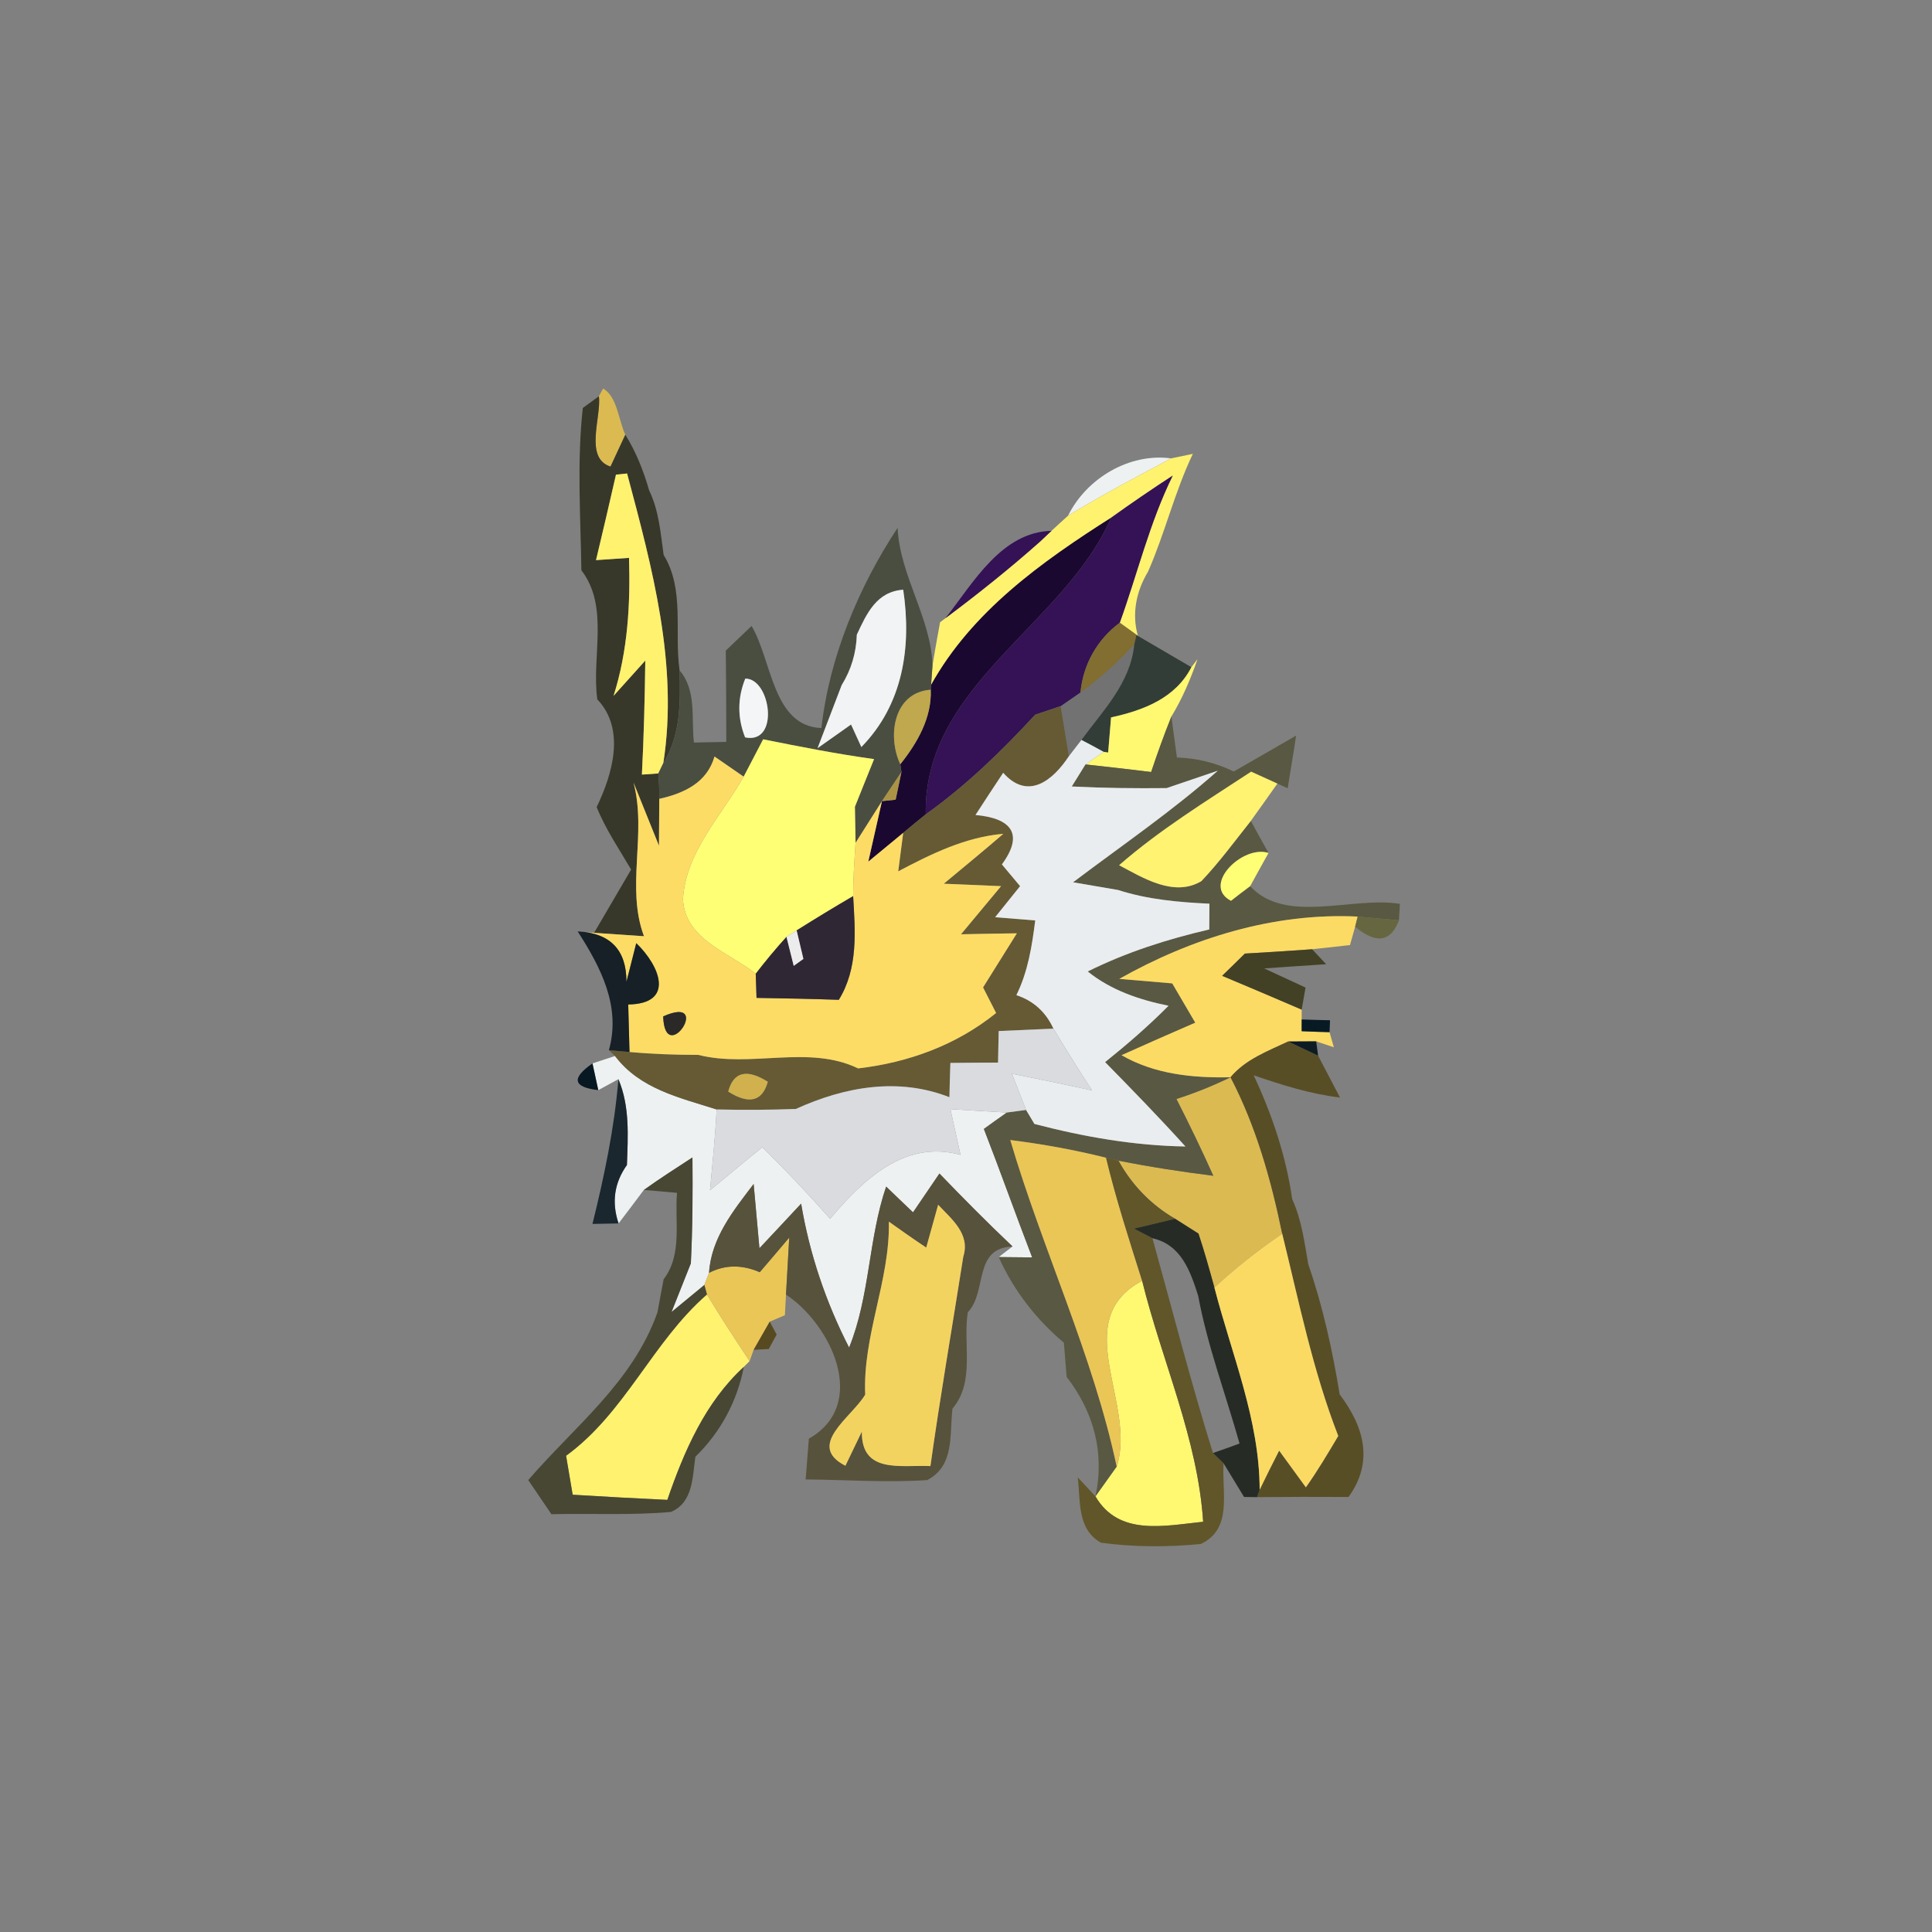 <?xml version="1.0" encoding="UTF-8" ?>
<!DOCTYPE svg PUBLIC "-//W3C//DTD SVG 1.1//EN" "http://www.w3.org/Graphics/SVG/1.1/DTD/svg11.dtd">
<svg width="120pt" height="120pt" viewBox="0 0 120 120" version="1.1" xmlns="http://www.w3.org/2000/svg">
<rect x="0" y="0" width="120" height="120" fill="#808080" stroke="none"/>
<g id="#dbba51ff">
<path fill="#dbba51" opacity="1.00" d=" M 37.46 24.13 C 38.35 24.65 38.41 26.09 38.84 27.00 C 38.61 27.49 38.15 28.49 37.92 28.98 C 36.27 28.45 37.36 25.90 37.20 24.61 L 37.46 24.13 Z" />
<path fill="#dbba51" opacity="1.00" d=" M 76.43 66.91 C 78.02 69.96 78.95 73.28 79.64 76.63 C 78.16 77.64 76.75 78.75 75.43 79.97 C 75.12 78.85 74.81 77.73 74.44 76.62 C 74.08 76.39 73.35 75.93 72.99 75.70 C 71.50 74.84 70.30 73.60 69.47 72.09 C 71.42 72.48 73.39 72.78 75.36 73.03 C 74.64 71.42 73.87 69.83 73.07 68.26 C 74.22 67.89 75.34 67.44 76.43 66.91 Z" />
</g>
<g id="#363628f9">
<path fill="#363628" opacity="0.98" d=" M 36.20 25.34 L 37.20 24.61 C 37.36 25.90 36.27 28.45 37.92 28.98 C 38.15 28.49 38.61 27.49 38.84 27.00 C 39.51 28.07 39.97 29.25 40.32 30.46 C 40.93 31.72 41.03 33.11 41.22 34.47 C 42.54 36.61 41.87 39.26 42.21 41.64 C 42.26 43.61 42.29 45.66 41.20 47.40 C 42.15 41.28 40.51 35.27 38.95 29.41 L 38.26 29.48 C 37.86 31.25 37.44 33.02 37.02 34.79 C 37.53 34.76 38.56 34.68 39.07 34.65 C 39.16 37.54 38.99 40.45 38.11 43.22 C 38.60 42.67 39.59 41.58 40.08 41.03 C 40.05 43.39 39.99 45.75 39.87 48.11 C 40.13 48.10 40.64 48.06 40.89 48.04 L 40.94 48.85 L 40.95 49.62 C 40.95 50.35 40.93 51.80 40.93 52.53 C 40.53 51.55 39.74 49.59 39.35 48.61 C 40.19 51.79 38.86 55.11 40.00 58.15 C 39.22 58.10 37.68 57.99 36.90 57.94 C 37.67 56.63 38.43 55.32 39.20 54.01 C 38.45 52.73 37.61 51.50 37.06 50.13 C 38.04 48.09 38.87 45.30 37.10 43.44 C 36.73 40.78 37.86 37.70 36.11 35.42 C 36.06 32.06 35.83 28.68 36.20 25.34 Z" />
</g>
<g id="#eef1f2ff">
<path fill="#eef1f2" opacity="1.00" d=" M 66.34 32.03 C 67.48 29.71 70.15 28.12 72.74 28.47 C 70.59 29.62 68.42 30.76 66.34 32.03 Z" />
<path fill="#eef1f2" opacity="1.00" d=" M 36.80 66.05 L 38.20 65.59 C 39.75 67.64 42.20 68.17 44.51 68.91 C 44.43 70.59 44.25 72.26 44.10 73.93 C 45.19 73.05 46.25 72.13 47.35 71.26 C 48.81 72.69 50.21 74.17 51.56 75.70 C 53.60 73.29 56.19 70.77 59.66 71.73 C 59.45 70.78 59.24 69.84 59.03 68.89 C 59.91 68.95 61.66 69.05 62.54 69.10 C 62.18 69.35 61.47 69.86 61.11 70.12 C 62.14 72.77 63.09 75.45 64.11 78.10 L 62.03 78.08 L 62.89 77.42 C 61.34 75.95 59.83 74.43 58.35 72.89 C 57.94 73.49 57.12 74.70 56.71 75.30 C 56.29 74.90 55.45 74.10 55.04 73.70 C 53.93 76.96 54.04 80.49 52.74 83.70 C 51.30 80.89 50.28 77.88 49.76 74.76 C 48.90 75.69 48.03 76.61 47.17 77.53 C 47.08 76.53 46.90 74.53 46.81 73.54 C 45.56 75.18 44.17 76.90 44.04 79.06 L 43.75 79.81 C 43.24 80.23 42.22 81.07 41.71 81.49 C 42.01 80.74 42.61 79.23 42.91 78.47 C 43.02 76.28 43.03 74.09 43.01 71.89 C 42.00 72.55 40.98 73.20 39.99 73.91 C 39.60 74.43 38.82 75.47 38.42 75.99 C 37.98 74.68 38.15 73.47 38.94 72.36 C 39.00 70.57 39.13 68.73 38.41 67.03 L 37.16 67.71 C 37.07 67.29 36.89 66.47 36.80 66.05 Z" />
</g>
<g id="#fff26fff">
<path fill="#fff26f" opacity="1.00" d=" M 72.74 28.47 C 73.08 28.40 73.75 28.26 74.09 28.19 C 72.96 30.55 72.36 33.11 71.31 35.50 C 70.58 36.71 70.28 38.12 70.68 39.50 L 70.59 39.43 C 70.33 39.24 69.81 38.87 69.55 38.68 C 70.65 35.63 71.40 32.46 72.84 29.54 C 71.54 30.39 70.26 31.26 69.01 32.16 C 64.70 34.90 60.37 37.98 57.83 42.55 C 57.85 42.24 57.90 41.63 57.92 41.32 C 58.07 40.43 58.22 39.54 58.39 38.65 L 58.72 38.40 C 60.74 36.89 62.72 35.31 64.61 33.63 L 65.31 32.97 C 65.57 32.73 66.08 32.26 66.34 32.03 C 68.42 30.76 70.59 29.62 72.74 28.47 Z" />
<path fill="#fff26f" opacity="1.00" d=" M 38.26 29.48 L 38.95 29.41 C 40.51 35.27 42.15 41.28 41.20 47.40 L 40.89 48.04 C 40.64 48.06 40.13 48.10 39.87 48.11 C 39.99 45.75 40.05 43.39 40.08 41.03 C 39.59 41.58 38.60 42.67 38.11 43.22 C 38.99 40.45 39.16 37.54 39.07 34.65 C 38.56 34.68 37.53 34.76 37.02 34.79 C 37.44 33.02 37.86 31.25 38.26 29.48 Z" />
<path fill="#fff26f" opacity="1.00" d=" M 43.91 80.40 C 44.75 81.80 45.65 83.17 46.56 84.54 L 46.20 84.90 C 43.80 87.10 42.49 90.14 41.45 93.16 C 39.49 93.07 37.53 92.96 35.57 92.84 C 35.47 92.24 35.26 91.02 35.16 90.42 C 38.84 87.74 40.53 83.34 43.91 80.40 Z" />
</g>
<g id="#341255ff">
<path fill="#341255" opacity="1.00" d=" M 69.01 32.16 C 70.26 31.26 71.54 30.39 72.84 29.54 C 71.40 32.46 70.65 35.63 69.55 38.68 C 68.14 39.73 67.28 41.27 67.11 43.01 C 66.80 43.22 66.19 43.65 65.88 43.86 C 65.49 43.99 64.70 44.26 64.30 44.39 C 62.22 46.65 60.01 48.79 57.50 50.58 C 57.36 42.54 66.13 38.82 69.01 32.16 Z" />
<path fill="#341255" opacity="1.00" d=" M 58.72 38.40 C 60.45 36.21 62.19 33.05 65.31 32.97 L 64.61 33.63 C 62.72 35.31 60.74 36.89 58.72 38.40 Z" />
</g>
<g id="#1b0830ff">
<path fill="#1b0830" opacity="1.00" d=" M 57.83 42.55 C 60.37 37.98 64.70 34.90 69.01 32.16 C 66.13 38.82 57.36 42.54 57.50 50.58 C 57.03 50.96 56.56 51.34 56.10 51.73 L 53.93 53.52 C 54.14 52.58 54.57 50.70 54.78 49.76 L 55.63 49.67 C 55.72 49.24 55.90 48.38 55.99 47.95 L 55.92 47.47 C 56.97 46.15 57.88 44.59 57.81 42.84 L 57.83 42.55 Z" />
</g>
<g id="#484c3ff6">
<path fill="#484c3f" opacity="0.96" d=" M 51.02 45.22 C 51.51 40.81 53.34 36.44 55.75 32.79 C 55.90 35.78 57.82 38.35 57.92 41.32 C 57.90 41.63 57.85 42.24 57.83 42.55 L 57.81 42.84 C 55.49 43.01 55.10 45.73 55.92 47.47 L 55.99 47.95 C 55.69 48.40 55.08 49.30 54.78 49.76 C 54.37 50.40 53.55 51.70 53.14 52.35 C 53.13 51.79 53.11 50.67 53.10 50.11 C 53.50 49.12 53.89 48.13 54.29 47.15 C 51.98 46.83 49.69 46.38 47.40 45.92 C 47.10 46.50 46.49 47.66 46.19 48.24 C 45.73 47.92 44.83 47.30 44.38 46.99 C 43.91 48.62 42.49 49.27 40.95 49.62 L 40.94 48.85 L 40.89 48.04 L 41.20 47.40 C 42.29 45.66 42.26 43.61 42.21 41.64 C 43.28 42.89 42.93 44.61 43.10 46.12 C 43.61 46.11 44.61 46.09 45.11 46.08 C 45.11 44.19 45.10 42.30 45.08 40.41 C 45.48 40.03 46.28 39.26 46.68 38.88 C 47.95 40.99 47.98 45.11 51.02 45.22 M 53.22 39.42 C 53.18 40.56 52.87 41.60 52.28 42.55 C 51.91 43.53 51.15 45.49 50.78 46.47 L 52.86 45.00 L 53.50 46.40 C 56.09 43.76 56.63 40.18 56.10 36.63 C 54.45 36.74 53.83 38.11 53.22 39.42 M 46.29 42.15 C 45.80 43.37 45.80 44.59 46.28 45.80 C 48.45 46.25 47.87 42.13 46.29 42.15 Z" />
</g>
<g id="#f1f3f4ff">
<path fill="#f1f3f4" opacity="1.00" d=" M 53.22 39.42 C 53.83 38.11 54.45 36.74 56.10 36.63 C 56.63 40.18 56.09 43.76 53.50 46.40 L 52.86 45.00 L 50.78 46.47 C 51.15 45.49 51.91 43.53 52.28 42.55 C 52.87 41.60 53.18 40.56 53.22 39.42 Z" />
</g>
<g id="#816e30ff">
<path fill="#816e30" opacity="1.00" d=" M 69.55 38.68 C 69.81 38.87 70.33 39.24 70.59 39.43 L 70.45 40.03 C 69.42 41.11 68.33 42.15 67.11 43.01 C 67.28 41.27 68.14 39.73 69.55 38.68 Z" />
</g>
<g id="#2e3932ef">
<path fill="#2e3932" opacity="0.94" d=" M 70.59 39.43 L 70.68 39.50 C 71.51 39.98 73.17 40.95 74.00 41.44 C 73.01 43.37 71.02 44.12 69.01 44.56 C 68.97 45.11 68.87 46.20 68.83 46.74 L 68.55 46.70 C 68.21 46.51 67.52 46.14 67.17 45.96 C 68.51 44.13 70.22 42.42 70.45 40.03 L 70.59 39.43 Z" />
</g>
<g id="#0103041c">
<path fill="#010304" opacity="0.11" d=" M 67.11 43.01 C 68.33 42.15 69.42 41.11 70.45 40.03 C 70.22 42.42 68.51 44.13 67.17 45.96 C 66.98 46.21 66.58 46.72 66.39 46.97 C 66.26 46.20 66.01 44.64 65.88 43.86 C 66.19 43.65 66.80 43.22 67.11 43.01 Z" />
</g>
<g id="#fff871ff">
<path fill="#fff871" opacity="1.00" d=" M 74.00 41.44 L 74.38 40.94 C 73.95 42.18 73.44 43.38 72.76 44.50 C 72.30 45.64 71.89 46.79 71.50 47.95 C 70.14 47.78 68.78 47.63 67.42 47.48 L 68.55 46.70 L 68.83 46.74 C 68.87 46.20 68.97 45.11 69.01 44.56 C 71.02 44.12 73.01 43.37 74.00 41.44 Z" />
<path fill="#fff871" opacity="1.00" d=" M 69.36 91.09 C 70.63 87.21 66.33 82.01 70.94 79.55 C 72.17 84.55 74.39 89.33 74.73 94.52 C 72.35 94.76 69.49 95.44 68.04 92.94 C 68.37 92.48 69.03 91.55 69.36 91.09 Z" />
</g>
<g id="#f4f5f6ff">
<path fill="#f4f5f6" opacity="1.00" d=" M 46.29 42.15 C 47.87 42.13 48.45 46.25 46.28 45.80 C 45.80 44.59 45.80 43.37 46.29 42.15 Z" />
</g>
<g id="#bfa84dff">
<path fill="#bfa84d" opacity="1.00" d=" M 55.92 47.47 C 55.10 45.73 55.49 43.01 57.81 42.84 C 57.88 44.59 56.97 46.15 55.92 47.47 Z" />
</g>
<g id="#655a34ff">
<path fill="#655a34" opacity="1.00" d=" M 64.30 44.39 C 64.70 44.26 65.49 43.99 65.88 43.86 C 66.01 44.64 66.26 46.20 66.39 46.97 C 65.40 48.47 63.85 49.74 62.31 48.00 C 61.73 48.87 61.16 49.74 60.59 50.62 C 62.82 50.82 63.62 51.80 62.23 53.69 C 62.52 54.03 63.08 54.70 63.36 55.04 C 62.97 55.52 62.20 56.48 61.81 56.97 C 62.43 57.02 63.68 57.12 64.30 57.17 C 64.10 58.76 63.85 60.35 63.13 61.81 C 64.19 62.16 64.96 62.86 65.43 63.89 C 64.58 63.93 62.88 64.00 62.03 64.04 C 62.02 64.53 62.00 65.51 61.99 66.00 C 61.25 66.00 59.77 66.01 59.03 66.02 C 59.01 66.55 58.98 67.62 58.97 68.15 C 55.79 66.90 52.46 67.50 49.43 68.88 C 47.79 68.94 46.15 68.95 44.51 68.91 C 42.20 68.17 39.75 67.64 38.20 65.59 L 37.82 65.23 L 39.10 65.34 C 40.52 65.47 41.94 65.52 43.37 65.52 C 46.64 66.35 50.21 64.87 53.30 66.36 C 56.42 66.00 59.41 64.91 61.87 62.92 C 61.67 62.52 61.26 61.73 61.06 61.33 C 61.76 60.21 62.46 59.09 63.16 57.97 C 62.29 57.98 60.55 58.01 59.69 58.03 C 60.52 57.03 61.35 56.03 62.18 55.04 C 61.29 55.00 59.51 54.93 58.62 54.89 C 59.86 53.86 61.10 52.84 62.32 51.79 C 59.96 51.99 57.84 53.04 55.79 54.12 C 55.87 53.53 56.02 52.33 56.10 51.73 C 56.56 51.34 57.03 50.96 57.50 50.58 C 60.01 48.79 62.22 46.65 64.30 44.39 M 45.23 67.80 C 46.53 68.62 47.35 68.41 47.69 67.19 C 46.38 66.37 45.56 66.57 45.23 67.80 Z" />
</g>
<g id="#595842fd">
<path fill="#595842" opacity="1.00" d=" M 71.50 47.95 C 71.89 46.79 72.30 45.64 72.76 44.50 C 72.84 45.14 73.01 46.41 73.10 47.05 C 74.34 47.09 75.52 47.38 76.63 47.92 C 77.92 47.18 79.21 46.44 80.50 45.69 L 80.42 46.25 C 80.31 46.93 80.09 48.28 79.98 48.96 L 79.34 48.67 C 78.93 48.48 78.12 48.12 77.71 47.93 C 74.91 49.77 72.04 51.53 69.51 53.74 C 71.00 54.53 72.92 55.74 74.62 54.73 C 75.73 53.56 76.69 52.25 77.69 50.99 C 77.97 51.49 78.51 52.49 78.79 52.98 C 77.19 52.45 74.60 54.99 76.46 55.95 C 76.75 55.72 77.35 55.26 77.65 55.04 C 79.86 57.44 83.97 55.66 86.95 56.14 L 86.89 57.16 C 86.25 57.11 84.97 56.99 84.33 56.93 C 79.12 56.68 74.03 58.26 69.52 60.80 C 70.34 60.87 71.99 61.01 72.81 61.08 C 73.29 61.89 73.76 62.70 74.24 63.52 C 72.71 64.18 71.18 64.86 69.66 65.54 C 71.73 66.73 74.09 66.96 76.43 66.91 C 75.34 67.44 74.22 67.89 73.07 68.26 C 73.87 69.83 74.64 71.42 75.36 73.03 C 73.39 72.78 71.42 72.48 69.47 72.09 L 68.70 71.91 C 66.74 71.42 64.75 71.06 62.75 70.81 C 64.76 77.63 67.88 84.14 69.36 91.09 C 69.03 91.55 68.37 92.48 68.04 92.94 C 68.63 90.22 67.92 87.68 66.25 85.52 C 66.21 84.99 66.12 83.93 66.08 83.40 C 64.35 81.94 62.96 80.15 62.03 78.08 L 64.11 78.10 C 63.09 75.45 62.14 72.77 61.11 70.12 C 61.47 69.86 62.18 69.35 62.54 69.10 C 62.84 69.06 63.43 68.98 63.73 68.94 L 64.25 69.81 C 67.31 70.61 70.45 71.16 73.63 71.21 C 72.01 69.42 70.33 67.69 68.64 65.97 C 70.01 64.87 71.34 63.72 72.58 62.47 C 70.77 62.10 69.01 61.51 67.56 60.34 C 69.95 59.15 72.51 58.33 75.11 57.73 C 75.11 57.33 75.12 56.53 75.12 56.13 C 73.20 56.04 71.28 55.87 69.45 55.28 C 68.75 55.16 67.35 54.92 66.65 54.80 C 69.67 52.52 72.81 50.38 75.64 47.87 C 74.85 48.14 73.26 48.68 72.46 48.95 C 70.50 48.97 68.54 48.95 66.57 48.85 C 66.78 48.51 67.21 47.82 67.42 47.48 C 68.78 47.63 70.14 47.78 71.50 47.95 Z" />
</g>
<g id="#ffff75ff">
<path fill="#ffff75" opacity="1.00" d=" M 47.40 45.92 C 49.69 46.38 51.98 46.83 54.29 47.15 C 53.89 48.13 53.50 49.12 53.10 50.11 C 53.11 50.67 53.13 51.79 53.14 52.35 C 53.07 53.45 52.99 54.55 52.99 55.66 C 51.81 56.35 50.64 57.06 49.48 57.79 L 48.85 58.19 C 48.18 58.93 47.55 59.69 46.94 60.48 C 45.27 59.15 42.54 58.36 42.42 55.85 C 42.59 52.92 44.80 50.68 46.19 48.24 C 46.49 47.66 47.10 46.50 47.40 45.92 Z" />
<path fill="#ffff75" opacity="1.00" d=" M 76.46 55.95 C 74.60 54.99 77.19 52.45 78.79 52.98 C 78.50 53.50 77.93 54.52 77.65 55.04 C 77.35 55.26 76.75 55.72 76.46 55.95 Z" />
</g>
<g id="#eaedefff">
<path fill="#eaedef" opacity="1.00" d=" M 67.17 45.96 C 67.52 46.14 68.21 46.51 68.55 46.70 L 67.42 47.48 C 67.21 47.82 66.78 48.51 66.57 48.85 C 68.54 48.95 70.50 48.97 72.46 48.95 C 73.26 48.68 74.85 48.14 75.64 47.87 C 72.81 50.38 69.67 52.52 66.65 54.80 C 67.35 54.92 68.75 55.16 69.45 55.28 C 71.28 55.87 73.20 56.04 75.12 56.13 C 75.12 56.53 75.11 57.33 75.11 57.73 C 72.51 58.33 69.95 59.15 67.56 60.34 C 69.01 61.51 70.77 62.10 72.58 62.47 C 71.34 63.72 70.01 64.87 68.64 65.97 C 70.33 67.69 72.01 69.42 73.63 71.21 C 70.45 71.16 67.31 70.61 64.25 69.81 L 63.73 68.94 C 63.51 68.38 63.07 67.26 62.85 66.69 C 64.51 67.02 66.17 67.36 67.83 67.73 C 67.00 66.46 66.21 65.18 65.43 63.89 C 64.96 62.86 64.19 62.16 63.13 61.81 C 63.85 60.35 64.10 58.76 64.30 57.17 C 63.68 57.12 62.43 57.02 61.81 56.97 C 62.20 56.48 62.97 55.52 63.36 55.04 C 63.08 54.70 62.52 54.03 62.23 53.69 C 63.62 51.80 62.82 50.82 60.59 50.62 C 61.16 49.74 61.73 48.87 62.31 48.00 C 63.85 49.74 65.40 48.47 66.39 46.97 C 66.58 46.72 66.98 46.21 67.17 45.96 Z" />
</g>
<g id="#666644ff">
<path fill="#666644" opacity="1.00" d=" M 80.50 45.69 C 80.48 45.83 80.44 46.11 80.42 46.25 L 80.50 45.69 Z" />
</g>
<g id="#fddc65ff">
<path fill="#fddc65" opacity="1.00" d=" M 44.38 46.99 C 44.83 47.30 45.73 47.92 46.19 48.24 C 44.80 50.68 42.59 52.92 42.42 55.85 C 42.54 58.36 45.27 59.15 46.94 60.48 C 46.95 60.86 46.98 61.61 46.99 61.98 C 48.69 62.01 50.40 62.04 52.10 62.10 C 53.31 60.14 53.12 57.85 52.99 55.66 C 52.99 54.55 53.07 53.45 53.14 52.35 C 53.55 51.70 54.37 50.40 54.78 49.76 C 54.57 50.70 54.14 52.58 53.93 53.52 L 56.10 51.73 C 56.02 52.33 55.87 53.53 55.79 54.12 C 57.84 53.04 59.96 51.99 62.32 51.79 C 61.10 52.84 59.86 53.86 58.62 54.89 C 59.51 54.93 61.29 55.00 62.18 55.04 C 61.35 56.03 60.52 57.03 59.69 58.03 C 60.55 58.01 62.29 57.98 63.16 57.97 C 62.46 59.09 61.76 60.21 61.06 61.33 C 61.26 61.73 61.67 62.52 61.87 62.92 C 59.41 64.91 56.42 66.00 53.30 66.36 C 50.21 64.87 46.64 66.35 43.37 65.52 C 41.94 65.52 40.52 65.47 39.10 65.34 C 39.08 64.60 39.04 63.13 39.02 62.39 C 41.90 62.35 41.04 60.05 39.52 58.58 C 39.37 59.18 39.06 60.38 38.91 60.98 C 38.91 58.99 37.90 57.95 35.88 57.85 L 36.90 57.94 C 37.68 57.99 39.22 58.10 40.00 58.15 C 38.86 55.11 40.19 51.79 39.35 48.61 C 39.74 49.59 40.53 51.55 40.93 52.53 C 40.93 51.80 40.95 50.35 40.95 49.62 C 42.49 49.27 43.91 48.62 44.38 46.99 M 41.19 63.13 C 41.30 66.36 44.34 61.73 41.19 63.13 Z" />
</g>
<g id="#ab9346ff">
<path fill="#ab9346" opacity="1.00" d=" M 54.78 49.76 C 55.08 49.30 55.69 48.40 55.99 47.95 C 55.90 48.38 55.72 49.24 55.63 49.67 L 54.78 49.76 Z" />
</g>
<g id="#fff371ff">
<path fill="#fff371" opacity="1.00" d=" M 77.71 47.93 C 78.12 48.12 78.93 48.48 79.34 48.67 C 78.93 49.25 78.11 50.41 77.69 50.99 C 76.69 52.25 75.73 53.56 74.62 54.73 C 72.92 55.74 71.00 54.53 69.51 53.74 C 72.04 51.53 74.91 49.77 77.71 47.93 Z" />
</g>
<g id="#302734ff">
<path fill="#302734" opacity="1.00" d=" M 52.99 55.66 C 53.12 57.85 53.31 60.14 52.10 62.10 C 50.40 62.04 48.69 62.01 46.99 61.98 C 46.98 61.61 46.95 60.86 46.94 60.48 C 47.55 59.69 48.18 58.93 48.85 58.19 C 48.96 58.64 49.19 59.54 49.30 59.99 L 49.90 59.56 C 49.80 59.12 49.58 58.23 49.48 57.79 C 50.64 57.06 51.81 56.35 52.99 55.66 Z" />
</g>
<g id="#fcdb64ff">
<path fill="#fcdb64" opacity="1.00" d=" M 69.52 60.80 C 74.03 58.26 79.12 56.68 84.33 56.93 L 84.17 57.56 L 83.85 58.70 C 83.27 58.76 82.09 58.89 81.50 58.96 C 80.11 59.06 78.71 59.15 77.32 59.23 C 76.97 59.58 76.27 60.26 75.91 60.61 C 77.56 61.30 79.20 62.00 80.85 62.71 L 80.85 63.32 L 80.85 64.05 C 81.28 64.07 82.15 64.10 82.58 64.11 L 82.85 65.05 L 81.75 64.68 C 81.32 64.68 80.45 64.69 80.01 64.69 C 78.74 65.29 77.36 65.80 76.43 66.91 C 74.09 66.96 71.73 66.73 69.66 65.54 C 71.18 64.86 72.71 64.18 74.24 63.52 C 73.76 62.70 73.29 61.89 72.81 61.08 C 71.99 61.01 70.34 60.87 69.52 60.80 Z" />
</g>
<g id="#666640ff">
<path fill="#666640" opacity="1.00" d=" M 84.33 56.93 C 84.97 56.99 86.25 57.11 86.89 57.16 C 86.38 58.52 85.48 58.65 84.17 57.56 L 84.33 56.93 Z" />
</g>
<g id="#ecececff">
<path fill="#ececec" opacity="1.00" d=" M 48.85 58.19 L 49.48 57.79 C 49.58 58.23 49.80 59.12 49.90 59.56 L 49.30 59.99 C 49.19 59.54 48.96 58.64 48.85 58.19 Z" />
</g>
<g id="#162026ff">
<path fill="#162026" opacity="1.00" d=" M 35.88 57.85 C 37.90 57.95 38.91 58.99 38.91 60.98 C 39.06 60.38 39.37 59.18 39.52 58.58 C 41.04 60.05 41.90 62.35 39.02 62.39 C 39.04 63.13 39.08 64.60 39.10 65.34 L 37.82 65.23 C 38.58 62.51 37.32 60.09 35.88 57.85 Z" />
</g>
<g id="#424126ff">
<path fill="#424126" opacity="1.00" d=" M 77.32 59.23 C 78.71 59.15 80.11 59.06 81.50 58.96 L 82.37 59.89 C 81.41 59.95 79.48 60.08 78.52 60.15 C 79.16 60.45 80.45 61.04 81.09 61.34 L 80.85 62.71 C 79.20 62.00 77.56 61.30 75.91 60.61 C 76.27 60.26 76.97 59.58 77.32 59.23 Z" />
</g>
<g id="#2a2927ff">
<path fill="#2a2927" opacity="1.00" d=" M 41.19 63.13 C 44.34 61.73 41.30 66.36 41.19 63.13 Z" />
</g>
<g id="#081a23ff">
<path fill="#081a23" opacity="1.00" d=" M 80.85 63.32 C 81.29 63.34 82.17 63.36 82.61 63.37 L 82.58 64.11 C 82.15 64.10 81.28 64.07 80.85 64.05 L 80.85 63.32 Z" />
</g>
<g id="#d9dbdfff">
<path fill="#d9dbdf" opacity="1.00" d=" M 62.03 64.04 C 62.88 64.00 64.58 63.93 65.43 63.89 C 66.21 65.18 67.00 66.46 67.83 67.73 C 66.17 67.36 64.51 67.02 62.85 66.69 C 63.07 67.26 63.51 68.38 63.73 68.94 C 63.43 68.98 62.84 69.06 62.54 69.10 C 61.66 69.05 59.91 68.95 59.03 68.89 C 59.24 69.84 59.45 70.78 59.66 71.73 C 56.19 70.77 53.60 73.29 51.56 75.70 C 50.21 74.17 48.81 72.69 47.35 71.26 C 46.25 72.13 45.19 73.05 44.10 73.93 C 44.25 72.26 44.43 70.59 44.51 68.91 C 46.15 68.95 47.79 68.94 49.43 68.88 C 52.46 67.50 55.79 66.90 58.97 68.15 C 58.98 67.62 59.01 66.55 59.03 66.02 C 59.77 66.01 61.25 66.00 61.99 66.00 C 62.00 65.51 62.02 64.53 62.03 64.04 Z" />
</g>
<g id="#584e26ff">
<path fill="#584e26" opacity="1.00" d=" M 76.43 66.91 C 77.36 65.80 78.74 65.29 80.01 64.69 C 80.48 64.91 81.40 65.35 81.87 65.57 C 82.21 66.22 82.89 67.52 83.23 68.17 C 81.38 67.95 79.62 67.39 77.87 66.79 C 79.01 69.23 79.88 71.80 80.26 74.48 C 80.85 75.76 81.02 77.16 81.26 78.53 C 82.17 81.15 82.76 83.87 83.21 86.61 C 84.73 88.62 85.34 90.80 83.76 92.98 C 81.86 92.97 79.97 92.97 78.08 92.99 L 78.24 92.53 C 78.63 91.72 79.04 90.90 79.45 90.10 C 79.86 90.67 80.69 91.81 81.11 92.38 C 81.84 91.35 82.48 90.27 83.12 89.19 C 81.54 85.13 80.68 80.85 79.64 76.63 C 78.95 73.28 78.02 69.96 76.43 66.91 Z" />
</g>
<g id="#0d1b23ff">
<path fill="#0d1b23" opacity="1.00" d=" M 80.01 64.69 C 80.45 64.69 81.32 64.68 81.75 64.68 L 81.87 65.57 C 81.40 65.35 80.48 64.91 80.01 64.69 Z" />
</g>
<g id="#081822ff">
<path fill="#081822" opacity="1.00" d=" M 37.16 67.71 C 35.59 67.53 35.47 66.97 36.80 66.05 C 36.89 66.47 37.07 67.29 37.16 67.71 Z" />
</g>
<g id="#d0b14dff">
<path fill="#d0b14d" opacity="1.00" d=" M 45.23 67.80 C 45.56 66.57 46.38 66.37 47.69 67.19 C 47.35 68.41 46.53 68.62 45.23 67.80 Z" />
</g>
<g id="#0f1d25e6">
<path fill="#0f1d25" opacity="0.90" d=" M 38.41 67.03 C 39.13 68.73 39.00 70.57 38.94 72.36 C 38.15 73.47 37.98 74.68 38.42 75.99 C 38.02 76.00 37.21 76.01 36.80 76.02 C 37.53 73.06 38.16 70.09 38.41 67.03 Z" />
</g>
<g id="#eac657ff">
<path fill="#eac657" opacity="1.00" d=" M 62.75 70.81 C 64.75 71.06 66.74 71.42 68.70 71.91 C 69.32 74.49 70.14 77.02 70.94 79.55 C 66.33 82.01 70.63 87.21 69.36 91.09 C 67.88 84.14 64.76 77.63 62.75 70.81 Z" />
<path fill="#eac657" opacity="1.00" d=" M 44.04 79.06 C 45.06 78.53 46.14 78.56 47.19 79.02 C 47.65 78.49 48.56 77.41 49.02 76.87 C 48.97 77.76 48.87 79.53 48.82 80.41 L 48.75 81.69 L 47.81 82.09 C 47.56 82.53 47.06 83.40 46.81 83.84 L 46.56 84.54 C 45.65 83.17 44.75 81.80 43.91 80.40 L 43.75 79.81 L 44.04 79.06 Z" />
</g>
<g id="#3f3e29df">
<path fill="#3f3e29" opacity="0.87" d=" M 39.99 73.91 C 40.98 73.20 42.00 72.55 43.01 71.89 C 43.03 74.09 43.02 76.28 42.91 78.47 C 42.61 79.23 42.01 80.74 41.71 81.49 C 42.22 81.07 43.24 80.23 43.75 79.81 L 43.91 80.40 C 40.53 83.34 38.84 87.74 35.16 90.42 C 35.26 91.02 35.47 92.24 35.57 92.84 C 37.53 92.96 39.49 93.07 41.45 93.16 C 42.49 90.14 43.80 87.10 46.20 84.90 C 45.79 87.03 44.75 88.97 43.19 90.48 C 43.01 91.73 43.06 93.32 41.67 93.91 C 39.20 94.13 36.72 93.99 34.25 94.05 C 33.89 93.52 33.17 92.46 32.81 91.93 C 35.69 88.59 39.32 85.83 40.84 81.50 C 40.93 80.99 41.12 79.97 41.22 79.46 C 42.40 77.91 41.90 75.89 42.05 74.09 C 41.53 74.04 40.51 73.95 39.99 73.91 Z" />
</g>
<g id="#60562aff">
<path fill="#60562a" opacity="1.00" d=" M 68.70 71.91 L 69.47 72.09 C 70.30 73.60 71.50 74.84 72.99 75.70 C 72.35 75.85 71.07 76.16 70.43 76.31 L 71.58 76.91 C 72.82 81.36 73.96 85.84 75.34 90.25 C 75.51 90.41 75.84 90.73 76.00 90.89 C 75.87 92.66 76.60 94.94 74.59 95.90 C 72.53 96.10 70.44 96.10 68.38 95.82 C 66.88 94.97 67.12 93.21 66.94 91.76 L 68.04 92.94 C 69.49 95.44 72.35 94.76 74.73 94.52 C 74.39 89.33 72.17 84.55 70.94 79.55 C 70.14 77.02 69.32 74.49 68.70 71.91 Z" />
</g>
<g id="#57523bfc">
<path fill="#57523b" opacity="1.00" d=" M 58.35 72.89 C 59.83 74.43 61.34 75.95 62.89 77.42 C 60.42 77.52 61.34 80.23 60.11 81.51 C 59.80 83.49 60.58 85.83 59.16 87.49 C 58.97 89.09 59.31 91.04 57.59 91.93 C 55.08 92.10 52.56 91.91 50.04 91.89 C 50.09 91.26 50.19 89.99 50.24 89.36 C 53.98 87.23 51.64 82.28 48.82 80.41 C 48.87 79.53 48.97 77.76 49.02 76.87 C 48.56 77.41 47.65 78.49 47.19 79.02 C 46.14 78.56 45.06 78.53 44.04 79.06 C 44.17 76.90 45.56 75.18 46.81 73.54 C 46.90 74.53 47.08 76.53 47.17 77.53 C 48.03 76.61 48.90 75.69 49.76 74.76 C 50.28 77.88 51.30 80.89 52.74 83.70 C 54.04 80.49 53.93 76.96 55.04 73.70 C 55.45 74.10 56.29 74.90 56.71 75.30 C 57.12 74.70 57.94 73.49 58.35 72.89 M 58.27 74.83 C 58.09 75.49 57.72 76.82 57.53 77.49 C 56.75 76.97 55.98 76.43 55.21 75.88 C 55.28 79.54 53.58 82.94 53.74 86.62 C 52.91 88.03 50.03 89.77 52.51 91.04 C 52.76 90.51 53.27 89.45 53.53 88.92 C 53.50 91.56 55.95 90.98 57.79 91.06 C 58.40 86.71 59.15 82.39 59.83 78.06 C 60.28 76.64 59.11 75.73 58.27 74.83 Z" />
</g>
<g id="#f3d360ff">
<path fill="#f3d360" opacity="1.00" d=" M 58.27 74.83 C 59.11 75.73 60.28 76.64 59.83 78.06 C 59.15 82.39 58.40 86.71 57.79 91.06 C 55.95 90.98 53.50 91.56 53.53 88.92 C 53.27 89.45 52.76 90.51 52.51 91.04 C 50.03 89.77 52.91 88.03 53.74 86.62 C 53.58 82.94 55.28 79.54 55.21 75.88 C 55.98 76.43 56.75 76.97 57.53 77.49 C 57.72 76.82 58.09 75.49 58.27 74.83 Z" />
</g>
<g id="#232922f5">
<path fill="#232922" opacity="0.96" d=" M 70.43 76.31 C 71.07 76.16 72.35 75.85 72.99 75.70 C 73.35 75.93 74.08 76.39 74.44 76.62 C 74.81 77.73 75.12 78.85 75.43 79.97 C 76.50 84.13 78.23 88.17 78.24 92.53 L 78.08 92.99 L 77.27 92.98 C 76.95 92.46 76.32 91.41 76.00 90.89 C 75.84 90.73 75.51 90.41 75.34 90.25 C 75.76 90.11 76.58 89.81 76.99 89.66 C 76.13 86.60 75.00 83.61 74.42 80.48 C 73.93 78.94 73.36 77.31 71.58 76.91 L 70.43 76.31 Z" />
</g>
<g id="#fada63ff">
<path fill="#fada63" opacity="1.00" d=" M 75.43 79.97 C 76.75 78.75 78.16 77.64 79.64 76.63 C 80.68 80.85 81.54 85.13 83.12 89.19 C 82.48 90.27 81.84 91.35 81.11 92.38 C 80.69 91.81 79.86 90.67 79.45 90.10 C 79.04 90.90 78.63 91.72 78.24 92.53 C 78.23 88.17 76.50 84.13 75.43 79.97 Z" />
</g>
<g id="#584a20ff">
<path fill="#584a20" opacity="1.00" d=" M 46.81 83.84 C 47.06 83.40 47.56 82.53 47.81 82.09 L 48.24 82.89 L 47.75 83.79 L 46.81 83.84 Z" />
</g>
</svg>
